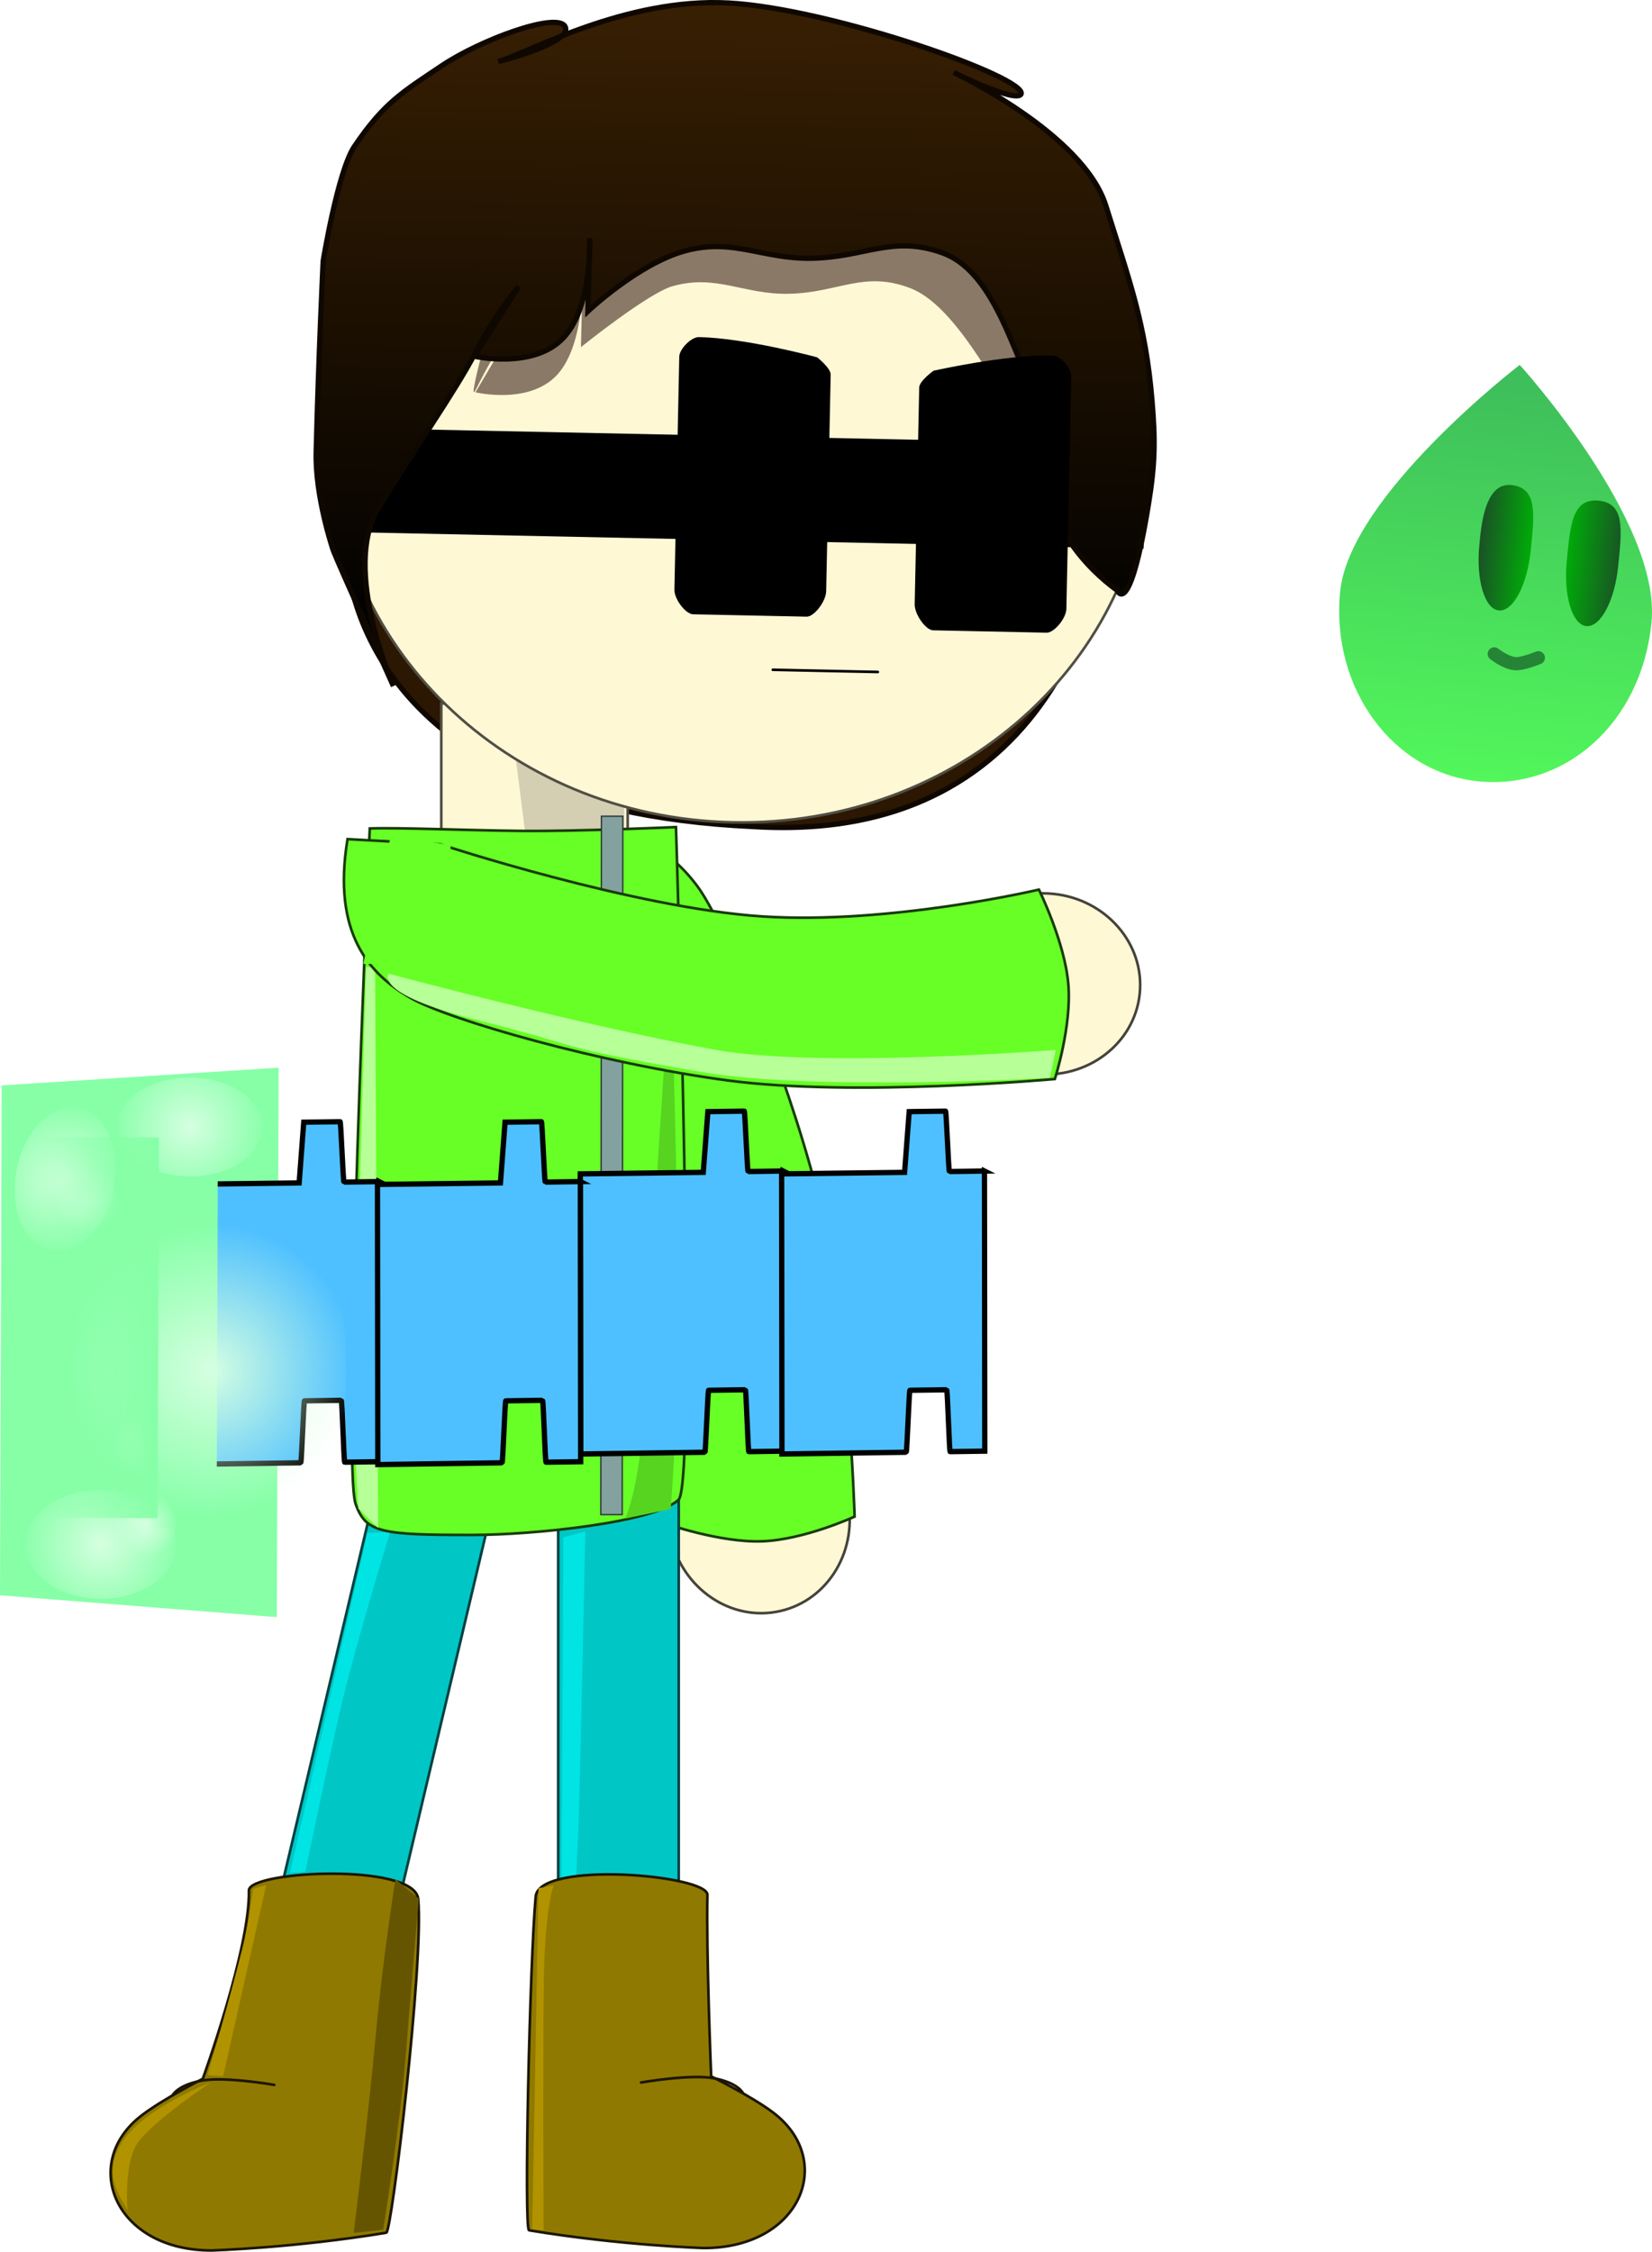 <svg version="1.1" xmlns="http://www.w3.org/2000/svg" xmlns:xlink="http://www.w3.org/1999/xlink" width="313.064" height="426.478" viewBox="0,0,313.064,426.478"><defs><linearGradient x1="289.686" y1="2.055" x2="286.97" y2="132.345" gradientUnits="userSpaceOnUse" id="color-1"><stop offset="0" stop-color="#3b2103"/><stop offset="1" stop-color="#000000"/></linearGradient><linearGradient x1="435.703" y1="82.242" x2="428.389" y2="156.242" gradientUnits="userSpaceOnUse" id="color-2"><stop offset="0" stop-color="#3fbf5b"/><stop offset="1" stop-color="#52f75b"/></linearGradient><linearGradient x1="445.101" y1="114.478" x2="454.847" y2="115.442" gradientUnits="userSpaceOnUse" id="color-3"><stop offset="0" stop-color="#00ab09"/><stop offset="1" stop-color="#185723"/></linearGradient><linearGradient x1="428.53" y1="111.519" x2="438.276" y2="112.482" gradientUnits="userSpaceOnUse" id="color-4"><stop offset="0" stop-color="#1a5125"/><stop offset="1" stop-color="#00ac09"/></linearGradient><radialGradient cx="160.545" cy="231.549" r="14.904" gradientUnits="userSpaceOnUse" id="color-5"><stop offset="0" stop-color="#d5ffe1"/><stop offset="1" stop-color="#d5ffe1" stop-opacity="0"/></radialGradient><radialGradient cx="164.854" cy="235.344" r="6.306" gradientUnits="userSpaceOnUse" id="color-6"><stop offset="0" stop-color="#d5ffe1"/><stop offset="1" stop-color="#d5ffe1" stop-opacity="0"/></radialGradient><radialGradient cx="167.333" cy="300.769" r="15.496" gradientUnits="userSpaceOnUse" id="color-7"><stop offset="0" stop-color="#d5ffe1"/><stop offset="1" stop-color="#d5ffe1" stop-opacity="0"/></radialGradient><radialGradient cx="176.078" cy="281.892" r="6.592" gradientUnits="userSpaceOnUse" id="color-8"><stop offset="0" stop-color="#d5ffe1"/><stop offset="1" stop-color="#d5ffe1" stop-opacity="0"/></radialGradient><radialGradient cx="184.168" cy="221.705" r="14.904" gradientUnits="userSpaceOnUse" id="color-9"><stop offset="0" stop-color="#d5ffe1"/><stop offset="1" stop-color="#d5ffe1" stop-opacity="0"/></radialGradient><radialGradient cx="188.118" cy="267.811" r="27.802" gradientUnits="userSpaceOnUse" id="color-10"><stop offset="0" stop-color="#d5ffe1"/><stop offset="1" stop-color="#d5ffe1" stop-opacity="0"/></radialGradient><radialGradient cx="175.72" cy="296.938" r="6.306" gradientUnits="userSpaceOnUse" id="color-11"><stop offset="0" stop-color="#d5ffe1"/><stop offset="1" stop-color="#d5ffe1" stop-opacity="0"/></radialGradient><linearGradient x1="178.174" y1="259.751" x2="154.362" y2="259.673" gradientUnits="userSpaceOnUse" id="color-12"><stop offset="0" stop-color="#86ffa7"/><stop offset="1" stop-color="#86ffa7" stop-opacity="0"/></linearGradient></defs><g transform="translate(-148.187,-8.261)"><g data-paper-data="{&quot;isPaintingLayer&quot;:true}" fill-rule="nonzero" stroke-linejoin="miter" stroke-miterlimit="10" stroke-dasharray="" stroke-dashoffset="0" style="mix-blend-mode: normal"><g data-paper-data="{&quot;index&quot;:null,&quot;origRot&quot;:0}" stroke-width="0.5" stroke-linecap="butt"><path d="M296.031,313.39c-9.233,2.09 -18.516,-4.158 -20.734,-13.957c-2.218,-9.798 3.468,-19.436 12.701,-21.526c9.233,-2.09 18.516,4.158 20.734,13.957c2.218,9.798 -3.468,19.436 -12.701,21.526z" data-paper-data="{&quot;origPos&quot;:null}" fill="#fff8d5" stroke="#45433a"/><path d="M249.058,167.828c17.381,-5.058 25.862,1.042 31.268,8.256c5.063,6.756 16.685,34.533 22.697,57.847c6.012,23.314 7.118,61.568 7.118,61.568c0,0 -9.532,4.396 -17.545,4.68c-8.013,0.285 -18.437,-3.402 -18.437,-3.402c0,0 3.253,-28.808 -1.199,-52.656c-4.452,-23.848 -20.843,-59.005 -20.843,-59.005z" data-paper-data="{&quot;origRot&quot;:0,&quot;origPos&quot;:null}" fill="#67ff26" stroke="#183b09"/></g><path d="M196.305,387.77l26.332,-111.129l22.841,0.14l-26.332,111.129z" data-paper-data="{&quot;origRot&quot;:0,&quot;index&quot;:null}" fill="#00c7c6" stroke="#004040" stroke-width="0.5" stroke-linecap="butt"/><g data-paper-data="{&quot;index&quot;:null}" stroke="#1b1600" stroke-width="0.5"><path d="M221.397,431.127c-17.478,2.891 -33.141,3.361 -33.141,3.361c-18.378,0 -24.984,-16.578 -13.215,-25.584c4.025,-3.081 11.577,-6.928 11.577,-6.928c0,0 8.981,-24.702 8.739,-35.659c-0.083,-3.751 31.441,-5.286 32.076,1.612c1.102,11.973 -5.016,63.03 -6.035,63.199z" data-paper-data="{&quot;origPos&quot;:null}" fill="#907900" stroke-linecap="butt"/><path d="M180.892,405.093c0,0 0.91,-1.879 5.368,-2.749c4.457,-0.869 13.908,0.787 13.908,0.787" data-paper-data="{&quot;origPos&quot;:null}" fill="none" stroke-linecap="round"/></g><path d="M203.164,362.979l14.651,-64.368l4.323,-0.24c0,0 -5.917,19.196 -8.936,31.478c-2.198,8.94 -7.156,32.891 -7.156,32.891z" fill="#00e4e4" stroke="none" stroke-width="0" stroke-linecap="butt"/><path d="M290.902,164.806c-77.334,-3.519 -77.034,-51.947 -77.034,-51.947c0,0 19.641,-37.285 62.927,-36.382c43.286,0.902 81.507,31.661 81.507,31.661c0,0 -5.105,60.562 -67.4,56.668z" data-paper-data="{&quot;index&quot;:null,&quot;origRot&quot;:0}" fill="#2b1702" stroke="#0f0801" stroke-width="1" stroke-linecap="butt"/><path d="M253.967,397.599v-117.538h22.841v117.538z" data-paper-data="{&quot;index&quot;:null}" fill="#00c7c6" stroke="#004040" stroke-width="0.5" stroke-linecap="butt"/><path d="M254.58,365.468l0.359,-66.013l4.169,-1.171c0,0 -0.987,48.067 -1.31,55.979c-0.133,3.242 -0.456,10.346 -0.456,10.346z" data-paper-data="{&quot;origRot&quot;:0}" fill="#00e4e4" stroke="none" stroke-width="0" stroke-linecap="butt"/><g data-paper-data="{&quot;index&quot;:null}" stroke="#1b1600" stroke-width="0.5"><path d="M248.447,430.672c-1.019,-0.169 0.153,-51.225 1.255,-63.199c0.635,-6.897 32.628,-4.082 32.545,-0.33c-0.242,10.956 0.709,34.377 0.709,34.377c0,0 7.822,3.848 11.848,6.928c11.769,9.007 5.162,25.584 -13.215,25.584c0,0 -15.663,-0.47 -33.141,-3.361z" data-paper-data="{&quot;origPos&quot;:null}" fill="#907900" stroke-linecap="butt"/><path d="M269.676,402.676c0,0 9.45,-1.656 13.908,-0.787c4.458,0.869 5.368,2.749 5.368,2.749" data-paper-data="{&quot;origPos&quot;:null}" fill="none" stroke-linecap="round"/></g><path d="M231.809,182.035c0,0 0,-8.463 0,-13.88c0,-10.404 0,-26.66 0,-26.66h35.327v40.54z" data-paper-data="{&quot;index&quot;:null}" fill="#fff8d5" stroke="#514f44" stroke-width="0.5" stroke-linecap="butt"/><path d="M266.491,150.453v22.449l-17.739,1.149l-3.377,-26.498z" data-paper-data="{&quot;index&quot;:null}" fill="#d4ceb2" stroke="#000000" stroke-width="0" stroke-linecap="butt"/><path d="M218.262,165.168c5.847,-0.201 18.283,0.369 28.932,0.465c10.65,0.095 29.093,-0.725 29.093,-0.725c0,0 3.995,123.975 0.503,127.379c-4.396,4.285 -27.368,6.688 -39.135,6.688c-17.184,0 -20.101,-0.398 -22.059,-5.813c-2.698,-7.462 2.666,-127.993 2.666,-127.993z" data-paper-data="{&quot;index&quot;:null}" fill="#67ff26" stroke="#183b09" stroke-width="0.5" stroke-linecap="butt"/><path d="M262.045,295.118l0.117,-132.272l4.054,-0c0,0 -0.053,61.398 -0.087,100.697c-0.012,13.448 -0.03,31.576 -0.03,31.576z" data-paper-data="{&quot;index&quot;:null}" fill="#82a19f" stroke="#2b3434" stroke-width="0.25" stroke-linecap="butt"/><path d="M365.868,93.546c-0.83,39.805 -36.148,71.35 -78.885,70.46c-42.738,-0.891 -76.711,-33.881 -75.881,-73.685c0.83,-39.805 36.148,-71.35 78.885,-70.46c42.738,0.891 76.711,33.881 75.881,73.685z" data-paper-data="{&quot;index&quot;:null,&quot;origRot&quot;:0}" fill="#fff8d5" stroke="#514f44" stroke-width="0.5" stroke-linecap="butt"/><path d="M346.339,75.159l20.073,12.217c0,0 -22.558,3.658 -26.09,-1.046c-3.531,-4.704 -11.095,-20.142 -19.507,-23.443c-8.888,-3.488 -13.712,0.838 -23.181,1.016c-8.608,0.162 -13.666,-3.787 -22.001,-1.437c-4.637,1.307 -17.356,11.54 -17.356,11.54l0.342,-13.858c0,0 0.514,13.188 -4.791,19.037c-5.305,5.849 -15.534,3.374 -15.534,3.374l7.795,-13.2c0,0 -3.827,4.71 -7.602,12.455c-3.774,7.745 13.072,-49.662 15.986,-54.295c5.266,-8.371 60.743,9.237 73.842,8.623c8.913,-0.418 18.022,39.018 18.022,39.018z" data-paper-data="{&quot;index&quot;:null,&quot;origRot&quot;:0}" fill="#8a7967" stroke="#000000" stroke-width="0" stroke-linecap="butt"/><path d="M214.182,109.04l0.411,-19.725l150.72,3.141l-0.411,19.725z" data-paper-data="{&quot;index&quot;:null,&quot;origRot&quot;:0}" fill="#000000" stroke="#000000" stroke-width="0" stroke-linecap="butt"/><path d="M342.817,79.563c-3.044,-6.031 -6.852,-20.053 -15.913,-23.368c-9.574,-3.502 -14.76,0.816 -24.953,0.979c-9.267,0.148 -14.718,-3.809 -23.687,-1.473c-8.969,2.337 -18.666,11.512 -18.666,11.512l0.347,-13.858c0,0 0.574,13.189 -5.128,19.03c-5.702,5.841 -16.717,3.349 -16.717,3.349l8.371,-13.188c0,0 -4.113,4.704 -8.164,12.443c-4.051,7.739 -11.616,18.278 -18.495,29.68c-6.879,11.402 2.929,33.528 2.929,33.528c0,0 -10.427,-23.126 -11.377,-25.641c-0.099,-0.263 -3.47,-10.204 -3.262,-18.667c0.425,-17.283 1.326,-36.169 1.326,-36.169c0,0 2.792,-17.091 5.922,-21.719c5.655,-8.363 9.206,-10.345 16.539,-15.276c7.333,-4.931 21.882,-10.268 23.382,-7.438c1.633,3.082 -12.749,6.676 -12.658,6.649c5.765,-1.695 24.153,-12.172 43.694,-11.101c19.541,1.071 57.035,14.284 55.36,17.299c-1.21,1.599 -12.737,-4.139 -12.737,-4.139c0,0 24.524,11.504 28.816,25.213c4.439,14.181 7.515,22.155 8.759,36.962c0.642,7.637 0.56,12.013 -0.673,19.577c-3.616,22.177 -5.928,16.309 -5.928,16.309c0,0 -14.571,-9.793 -12.697,-23.635c0,0 -1.343,-10.829 -4.387,-16.861z" data-paper-data="{&quot;index&quot;:null,&quot;origRot&quot;:0}" fill="url(#color-1)" stroke="#0f0801" stroke-width="1" stroke-linecap="butt"/><path d="M321.527,122.698c0.119,-5.701 0.494,-23.715 0.855,-41.045c0.026,-1.26 2.713,-3.174 2.713,-3.174c0,0 13.583,-3.078 22.535,-2.892c1.421,0.03 3.594,2.385 3.563,3.864c-0.359,17.221 -0.808,38.751 -0.92,44.125c-0.037,1.791 -2.316,4.544 -3.737,4.514c0,0 -17.314,-0.361 -21.519,-0.449c-1.402,-0.029 -3.53,-3.044 -3.49,-4.945z" data-paper-data="{&quot;index&quot;:null,&quot;origRot&quot;:0}" fill="#000000" stroke="#00360a" stroke-width="0" stroke-linecap="butt"/><path d="M294.637,135.115l19.903,0.415" data-paper-data="{&quot;index&quot;:null,&quot;origRot&quot;:0}" fill="none" stroke="#000000" stroke-width="0.5" stroke-linecap="round"/><path d="M304.75,120.26c-0.04,1.9 -2.291,4.824 -3.693,4.795c-4.205,-0.088 -21.519,-0.449 -21.519,-0.449c-1.421,-0.03 -3.583,-2.875 -3.546,-4.666c0.112,-5.374 0.561,-26.905 0.92,-44.125c0.031,-1.478 2.299,-3.742 3.721,-3.712c8.952,0.187 22.395,3.828 22.395,3.828c0,0 2.605,2.024 2.578,3.284c-0.361,17.329 -0.737,35.343 -0.855,41.045z" data-paper-data="{&quot;index&quot;:null,&quot;origRot&quot;:0}" fill="#000000" stroke="#00360a" stroke-width="0" stroke-linecap="butt"/><path d="M216.085,293.952c0,0 -0.618,-9.497 -0.618,-15.378c0,-17.643 2.093,-87.192 2.093,-87.192l1.709,0.172l0.583,106.104z" fill="#b7ff97" stroke="none" stroke-width="0" stroke-linecap="butt"/><path d="M187.518,401.271c0,0 4.335,-14.765 6.803,-24.831c0.907,-3.7 1.844,-10.441 1.844,-10.441l2.47,-0.721l-8.166,36.233z" fill="#b19300" stroke="none" stroke-width="0" stroke-linecap="butt"/><path d="M171.22,414.137c4.303,-6.753 16.813,-11.409 16.813,-11.409c0,0 -11.286,7.499 -13.93,11.649c-2.644,4.15 -1.681,14.11 -1.681,12.85c0,-1.26 -5.504,-6.337 -1.201,-13.09z" fill="#b19300" stroke="none" stroke-width="0" stroke-linecap="butt"/><path d="M249.038,430.47l1.201,-64.608l2.882,-0.48c0,0 -1.605,3.468 -1.863,17.525c-0.21,11.438 -0.058,47.803 -0.058,47.803z" fill="#b19300" stroke="none" stroke-width="0" stroke-linecap="butt"/><path d="M215.207,431.173c0,0 2.85,-22.671 4.181,-37.366c1.33,-14.695 3.738,-29.644 3.738,-29.644l4.433,3.706c0,0 -1.53,17.647 -2.413,28.941c-1.029,13.17 -4.339,33.746 -4.339,33.746z" fill="#665500" stroke="none" stroke-width="0" stroke-linecap="butt"/><path d="M266.652,295.866c0,0 3.226,-6.257 3.907,-25.941c0.725,-20.949 4.74,-78.176 4.74,-78.176c0,0 1.441,42.616 1.441,69.892c0,12.654 -1.441,32.424 -1.441,32.424z" fill="#56d420" stroke="none" stroke-width="0" stroke-linecap="butt"/><g data-paper-data="{&quot;origRot&quot;:0}"><path d="M402.151,120.311c1.802,-18.233 34.034,-42.94 34.034,-42.94c0,0 26.87,29.541 24.97,48.772c-1.901,19.231 -16.471,31.709 -32.765,30.099c-16.293,-1.61 -28.041,-17.697 -26.239,-35.93z" data-paper-data="{&quot;origPos&quot;:null,&quot;index&quot;:null}" fill="url(#color-2)" stroke="#0066ff" stroke-width="0" stroke-linecap="butt"/><g data-paper-data="{&quot;index&quot;:null}"><g data-paper-data="{&quot;origPos&quot;:null}" stroke="#ffffff" stroke-width="0" stroke-linecap="butt"><path d="M448.8,126.837c-2.691,-0.266 -4.347,-5.799 -3.699,-12.359c0.648,-6.559 0.936,-11.9 6.047,-11.395c5.111,0.505 4.347,5.799 3.699,12.359c-0.648,6.559 -3.356,11.661 -6.047,11.395z" data-paper-data="{&quot;index&quot;:null}" fill="url(#color-3)"/><path d="M432.229,123.878c-2.691,-0.266 -4.347,-5.799 -3.699,-12.359c0.33,-3.334 0.936,-11.9 6.047,-11.395c5.111,0.505 4.347,5.799 3.699,12.359c-0.648,6.559 -3.356,11.661 -6.047,11.395z" data-paper-data="{&quot;index&quot;:null}" fill="url(#color-4)"/></g><path d="M439.713,132.838c0,0 -3.017,1.241 -4.372,1.122c-1.905,-0.167 -3.983,-1.854 -3.983,-1.854" fill="none" stroke="#268436" stroke-width="2.5" stroke-linecap="round"/></g></g><g data-paper-data="{&quot;index&quot;:null,&quot;origRot&quot;:0}" stroke-width="0.5" stroke-linecap="butt"><path d="M364.169,196.484c-0.975,9.416 -9.867,16.21 -19.86,15.175c-9.993,-1.035 -17.303,-9.508 -16.327,-18.924c0.975,-9.416 9.867,-16.21 19.86,-15.175c9.993,1.035 17.303,9.508 16.327,18.924z" data-paper-data="{&quot;origPos&quot;:null}" fill="#fff8d5" stroke="#45433a"/><path d="M231.576,168.163c0,0 36.859,12.086 61.067,13.666c24.208,1.579 52.424,-5.083 52.424,-5.083c0,0 4.903,9.911 5.575,17.901c0.672,7.99 -2.557,17.978 -2.557,17.978c0,0 -38.114,3.46 -61.978,0.268c-23.864,-3.192 -52.828,-11.422 -60.139,-15.644c-7.806,-4.508 -14.873,-12.202 -11.922,-30.062z" data-paper-data="{&quot;origRot&quot;:0,&quot;origPos&quot;:null}" fill="#67ff26" stroke="#183b09"/></g><path d="M347.164,212.385c0,0 -44.593,2.652 -66.36,-1.144c-28.986,-5.055 -20.272,-4.298 -42.503,-9.883c-19.53,-4.906 -16.481,-8.692 -16.481,-8.692c0,0 36.413,9.791 62.036,14.436c19.51,3.537 64.396,0.012 64.396,0.012z" data-paper-data="{&quot;origRot&quot;:0,&quot;index&quot;:null}" fill="#b7ff97" stroke="none" stroke-width="0" stroke-linecap="butt"/><path d="M217.04,190.824l5.195,-24.244l11.335,1.732v22.512z" data-paper-data="{&quot;index&quot;:null}" fill="#67ff26" stroke="none" stroke-width="0" stroke-linecap="butt"/><path d="M148.187,310.4l0.317,-96.569l52.485,-3.355l-0.342,104.065z" data-paper-data="{&quot;index&quot;:null}" fill="#86ffa7" stroke="#000000" stroke-width="0" stroke-linecap="butt"/><path d="M151.347,229.718c1.483,-7.452 6.804,-12.673 11.883,-11.662c5.08,1.011 7.995,7.872 6.511,15.324c-1.483,7.452 -6.804,12.673 -11.883,11.662c-5.079,-1.011 -7.995,-7.872 -6.511,-15.324z" data-paper-data="{&quot;origRot&quot;:0,&quot;index&quot;:null}" fill="url(#color-5)" stroke="none" stroke-width="0" stroke-linecap="butt"/><path d="M164.877,228.348c3.215,0.011 5.81,3.152 5.798,7.016c-0.013,3.864 -2.629,6.988 -5.844,6.977c-3.215,-0.011 -5.81,-3.152 -5.798,-7.016c0.013,-3.864 2.629,-6.988 5.844,-6.977z" data-paper-data="{&quot;index&quot;:null}" fill="url(#color-6)" stroke="none" stroke-width="0" stroke-linecap="butt"/><path d="M167.367,290.465c7.9,0.026 14.289,4.66 14.271,10.351c-0.019,5.691 -6.438,10.283 -14.338,10.257c-7.9,-0.026 -14.289,-4.66 -14.271,-10.351c0.019,-5.691 6.438,-10.283 14.338,-10.257z" data-paper-data="{&quot;index&quot;:null}" fill="url(#color-7)" stroke="none" stroke-width="0" stroke-linecap="butt"/><path d="M176.112,271.51c3.361,0.011 6.07,4.668 6.051,10.402c-0.019,5.734 -2.759,10.373 -6.119,10.362c-3.361,-0.011 -6.07,-4.668 -6.051,-10.402c0.019,-5.734 2.759,-10.373 6.119,-10.362z" data-paper-data="{&quot;index&quot;:null}" fill="url(#color-8)" stroke="none" stroke-width="0" stroke-linecap="butt"/><g data-paper-data="{&quot;origRot&quot;:0}" fill="#4ec0ff" stroke="#000000" stroke-width="1" stroke-linecap="butt"><g><path d="M296.601,230.049l0.061,53.052c0,0 -4.004,0.056 -6.567,0.092c-0.156,0.002 -0.498,-11.72 -0.654,-11.718c-1.875,0.026 -5.092,0.071 -6.968,0.098c-0.156,0.002 -0.551,11.735 -0.707,11.737c-0.469,0.007 -23.546,0.33 -23.546,0.33l-0.061,-53.052l23.302,-0.285l0.872,-11.502c0,0 3.668,-0.051 6.888,-0.096c0.156,-0.002 0.578,11.44 0.734,11.438c2.688,-0.038 6.647,-0.093 6.647,-0.093z" data-paper-data="{&quot;origRot&quot;:0}"/><path d="M334.75,230.049l0.061,53.052c0,0 -4.004,0.056 -6.567,0.092c-0.156,0.002 -0.498,-11.72 -0.654,-11.718c-1.875,0.026 -5.092,0.071 -6.968,0.098c-0.156,0.002 -0.551,11.735 -0.707,11.737c-0.469,0.007 -23.546,0.33 -23.546,0.33l-0.061,-53.052l23.302,-0.285l0.872,-11.502c0,0 3.668,-0.051 6.888,-0.096c0.156,-0.002 0.578,11.44 0.734,11.438c2.688,-0.038 6.647,-0.093 6.647,-0.093z" data-paper-data="{&quot;origRot&quot;:0}"/></g><g><path d="M220.016,232.049l0.061,53.052c0,0 -4.004,0.056 -6.567,0.092c-0.156,0.002 -0.498,-11.72 -0.654,-11.718c-1.875,0.026 -5.092,0.071 -6.968,0.098c-0.156,0.002 -0.551,11.735 -0.707,11.737c-0.469,0.007 -23.546,0.33 -23.546,0.33l-0.061,-53.052l23.302,-0.285l0.872,-11.502c0,0 3.668,-0.051 6.888,-0.096c0.156,-0.002 0.578,11.44 0.734,11.438c2.688,-0.038 6.647,-0.093 6.647,-0.093z" data-paper-data="{&quot;origRot&quot;:0}"/><path d="M258.165,232.049l0.061,53.052c0,0 -4.004,0.056 -6.567,0.092c-0.156,0.002 -0.498,-11.72 -0.654,-11.718c-1.875,0.026 -5.092,0.071 -6.968,0.098c-0.156,0.002 -0.551,11.735 -0.707,11.737c-0.469,0.007 -23.546,0.33 -23.546,0.33l-0.061,-53.052l23.302,-0.285l0.872,-11.502c0,0 3.668,-0.051 6.888,-0.096c0.156,-0.002 0.578,11.44 0.734,11.438c2.688,-0.038 6.647,-0.093 6.647,-0.093z" data-paper-data="{&quot;origRot&quot;:0}"/></g></g><path d="M176.842,297.706c0,0 -2.162,-18.084 -2.024,-40.134c0.147,-23.625 2.812,-35.709 2.812,-35.709l11.855,0.48l-0.248,75.403z" data-paper-data="{&quot;index&quot;:null}" fill="#86ffa7" stroke="none" stroke-width="0" stroke-linecap="butt"/><path d="M170.411,221.66c0.017,-5.179 6.19,-9.357 13.789,-9.332c7.598,0.025 13.744,4.244 13.727,9.423c-0.017,5.179 -6.19,9.357 -13.789,9.332c-7.598,-0.025 -13.744,-4.244 -13.727,-9.423z" data-paper-data="{&quot;index&quot;:null}" fill="url(#color-9)" stroke="none" stroke-width="0" stroke-linecap="butt"/><path d="M188.27,221.501c14.174,0.047 25.596,20.818 25.512,46.394c-0.084,25.576 -11.642,46.272 -25.816,46.226c-14.174,-0.047 -25.596,-20.818 -25.512,-46.394c0.084,-25.576 11.642,-46.272 25.816,-46.226z" data-paper-data="{&quot;index&quot;:null}" fill="url(#color-10)" stroke="none" stroke-width="0" stroke-linecap="butt"/><path d="M175.742,289.941c3.215,0.011 5.81,3.152 5.798,7.016c-0.013,3.864 -2.629,6.988 -5.844,6.977c-3.215,-0.011 -5.81,-3.152 -5.798,-7.016c0.013,-3.864 2.629,-6.988 5.844,-6.977z" data-paper-data="{&quot;index&quot;:null}" fill="url(#color-11)" stroke="none" stroke-width="0" stroke-linecap="butt"/><path d="M154.244,295.721l0.237,-72.096l23.812,0.078l-0.237,72.096z" data-paper-data="{&quot;index&quot;:null}" fill="url(#color-12)" stroke="none" stroke-width="NaN" stroke-linecap="butt"/></g></g></svg>